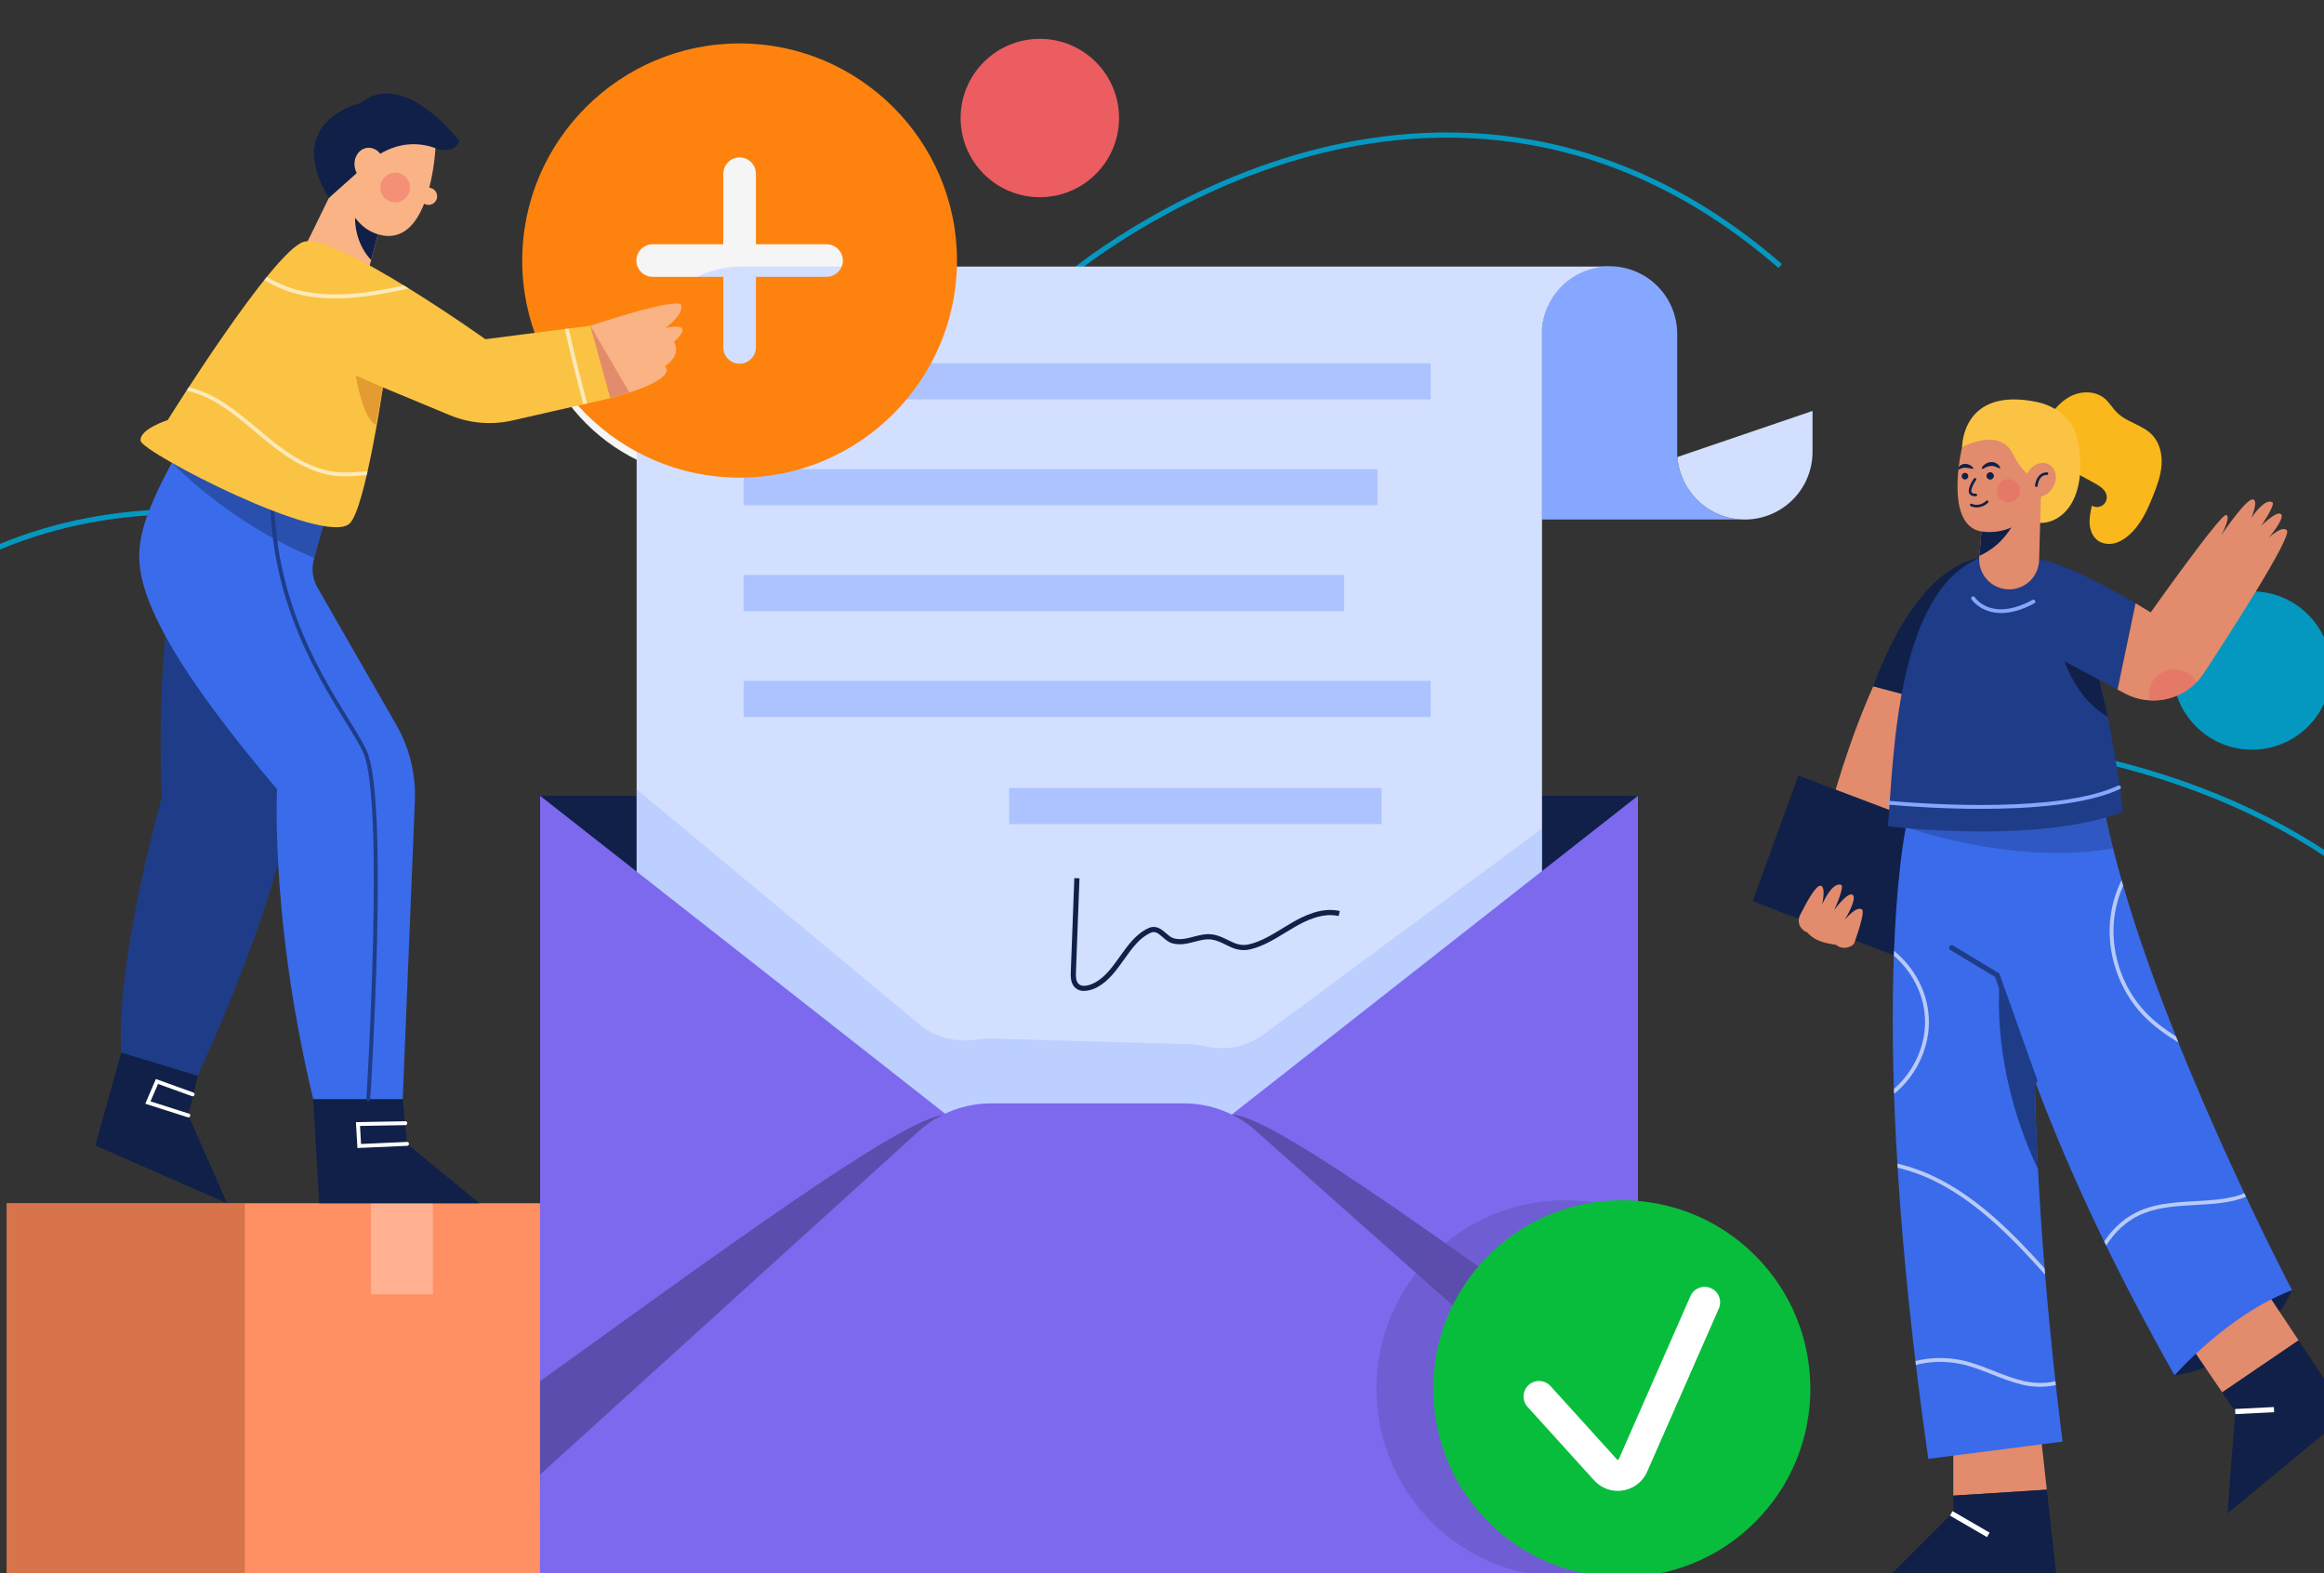 <svg width="195" height="132" viewBox="0 0 195 132" fill="none" xmlns="http://www.w3.org/2000/svg">
<rect x="0" y="0" width="195" height="132" fill="#333333" stroke="none"/>
<path d="M90.061 23.064L89.782 22.732C89.859 22.668 97.583 16.239 108.751 12.979C119.067 9.966 134.515 9.113 149.516 22.157L149.231 22.484C134.383 9.573 119.097 10.412 108.887 13.391C97.808 16.625 90.137 23 90.061 23.064Z" fill="#0498C1"/>
<path d="M60.52 40.228C69.376 40.228 76.555 33.051 76.555 24.199C76.555 15.347 69.376 8.171 60.52 8.171C51.663 8.171 44.483 15.347 44.483 24.199C44.483 33.051 51.663 40.228 60.52 40.228Z" fill="#F6F5F5"/>
<path d="M91.948 14.599C94.544 12.005 94.544 7.799 91.948 5.205C89.353 2.61 85.145 2.61 82.549 5.205C79.954 7.799 79.954 12.005 82.549 14.599C85.145 17.193 89.353 17.193 91.948 14.599Z" fill="#EB5D60"/>
<path d="M193.66 60.954C196.256 58.36 196.256 54.154 193.66 51.56C191.065 48.965 186.857 48.965 184.261 51.56C181.666 54.154 181.666 58.36 184.261 60.954C186.857 63.548 191.065 63.548 193.66 60.954Z" fill="#0498C1"/>
<path d="M208.223 132.173L207.84 131.97C215.636 117.282 216.461 101.493 210.105 88.653C203.419 75.152 189.781 66.07 171.697 63.077L171.768 62.649C189.993 65.665 203.742 74.832 210.493 88.459C216.913 101.428 216.085 117.36 208.223 132.173Z" fill="#0498C1"/>
<path d="M-5.087 132.796C-14.478 122.686 -20.674 110.519 -23.003 97.592C-25.174 85.559 -23.774 73.618 -19.052 63.972C-11.764 49.069 2.346 41.387 19.652 42.9L19.615 43.328C2.494 41.837 -11.458 49.429 -18.665 64.163C-23.344 73.727 -24.734 85.572 -22.579 97.515C-20.265 110.356 -14.103 122.454 -4.769 132.501L-5.087 132.796Z" fill="#0498C1"/>
<path d="M56.33 100.952H0.562V132.33H56.33V100.952Z" fill="#FF9064"/>
<path opacity="0.5" d="M20.544 100.952H0.562V132.33H20.544V100.952Z" fill="#B25834"/>
<path opacity="0.3" d="M31.12 100.952V108.596H36.321V100.952H31.12Z" fill="white"/>
<path d="M137.436 66.768H45.315V132.33H137.436V66.768Z" fill="#102048"/>
<path d="M146.406 43.589H129.364V28.04C129.357 26.534 129.949 25.087 131.01 24.017C132.071 22.947 133.513 22.342 135.02 22.335C136.527 22.328 137.976 22.92 139.046 23.98C140.117 25.041 140.722 26.483 140.729 27.989V28.04V37.91C140.729 37.957 140.729 38.009 140.729 38.057V38.356L140.746 38.347C140.855 39.773 141.498 41.105 142.548 42.077C143.597 43.049 144.975 43.589 146.406 43.589Z" fill="#86A7FF"/>
<path d="M152.084 34.478V37.914C152.084 39.382 151.515 40.792 150.496 41.85C149.477 42.907 148.089 43.528 146.621 43.584C145.154 43.639 143.722 43.124 142.627 42.147C141.531 41.17 140.857 39.806 140.746 38.343L152.084 34.478Z" fill="#D3DFFF"/>
<path d="M135.046 22.366C134.924 22.366 134.808 22.37 134.69 22.379C134.612 22.383 134.539 22.387 134.465 22.396C134.391 22.404 134.305 22.413 134.222 22.426C134.175 22.431 134.127 22.439 134.079 22.448C134.031 22.456 133.958 22.469 133.902 22.482C133.816 22.499 133.73 22.517 133.645 22.539C133.523 22.569 133.402 22.604 133.28 22.647C133.219 22.665 133.159 22.686 133.103 22.708C133.047 22.729 132.985 22.751 132.931 22.773C132.85 22.803 132.771 22.837 132.693 22.876C132.622 22.906 132.553 22.94 132.486 22.977C132.465 22.986 132.445 22.996 132.425 23.007C132.364 23.037 132.303 23.072 132.243 23.106C132.004 23.239 131.777 23.391 131.562 23.561C131.502 23.609 131.436 23.661 131.38 23.708C131.323 23.756 131.25 23.821 131.185 23.88C131.12 23.938 131.059 24.001 130.998 24.062C130.828 24.235 130.669 24.419 130.522 24.612C130.457 24.698 130.397 24.784 130.336 24.869C130.145 25.16 129.978 25.466 129.837 25.784C129.803 25.861 129.772 25.944 129.737 26.026C129.645 26.275 129.569 26.53 129.508 26.789C129.491 26.879 129.473 26.966 129.455 27.053C129.425 27.231 129.4 27.412 129.386 27.595V107.265H53.418V31.217C53.419 28.869 54.353 26.617 56.014 24.958C57.675 23.298 59.928 22.366 62.277 22.366H135.046Z" fill="#D3DFFF"/>
<path d="M120.045 30.48H62.398V33.512H120.045V30.48Z" fill="#ADC3FF"/>
<path d="M115.578 39.361H62.398V42.393H115.578V39.361Z" fill="#ADC3FF"/>
<path d="M112.775 48.242H62.398V51.275H112.775V48.242Z" fill="#ADC3FF"/>
<path d="M120.045 57.123H62.398V60.155H120.045V57.123Z" fill="#ADC3FF"/>
<path d="M115.928 66.113H84.675V69.145H115.928V66.113Z" fill="#ADC3FF"/>
<path d="M90.965 83.141C90.622 83.141 90.303 83.024 90.085 82.723C89.817 82.354 89.836 81.847 89.848 81.511L90.143 73.675L90.576 73.691L90.281 81.528C90.268 81.893 90.269 82.24 90.436 82.47C90.804 82.978 91.69 82.539 91.865 82.445C92.737 81.977 93.364 81.097 93.97 80.245C94.644 79.303 95.341 78.32 96.394 77.86C97.019 77.586 97.479 77.987 97.851 78.307C98.061 78.49 98.259 78.661 98.469 78.722C99.02 78.885 99.568 78.743 100.149 78.591C100.664 78.457 101.194 78.317 101.74 78.401C102.239 78.478 102.642 78.676 103.032 78.869C103.608 79.153 104.107 79.399 104.826 79.225C105.819 78.986 106.741 78.421 107.633 77.874C107.89 77.717 108.147 77.558 108.41 77.407C109.413 76.825 110.919 76.09 112.417 76.434L112.321 76.856C110.969 76.548 109.566 77.236 108.627 77.782C108.37 77.931 108.113 78.088 107.856 78.244C106.936 78.808 105.984 79.391 104.925 79.646C104.052 79.856 103.433 79.553 102.837 79.257C102.477 79.08 102.105 78.896 101.671 78.829C101.213 78.759 100.749 78.881 100.256 79.01C99.643 79.169 99.012 79.334 98.343 79.137C98.043 79.052 97.799 78.838 97.564 78.634C97.177 78.298 96.923 78.101 96.566 78.256C95.623 78.668 94.991 79.555 94.322 80.495C93.687 81.387 93.03 82.31 92.069 82.826C91.731 83.017 91.353 83.125 90.965 83.141Z" fill="#102048"/>
<path opacity="0.3" d="M129.385 69.513V107.26H53.418V66.225L77.15 85.959C78.458 87.051 80.175 87.466 81.864 87.228C82.359 87.158 82.859 87.13 83.359 87.142L99.535 87.597C100.092 87.615 100.646 87.683 101.191 87.8C102.868 88.165 104.62 87.831 106.006 86.809L129.385 69.513Z" fill="#86A7FF"/>
<path d="M79.953 93.947L79.32 94.649L50.731 126.336L45.317 132.332V66.767L79.953 93.947Z" fill="#7D69ED"/>
<path d="M137.436 66.768L102.799 93.947L137.436 132.33V66.768Z" fill="#7D69ED"/>
<path d="M79.32 94.649L50.731 126.336L45.317 127.527V115.874C59.607 105.637 75.64 93.768 79.302 93.511L79.32 94.649Z" fill="#5B4DAD"/>
<path d="M103.433 94.649L132.022 126.336L137.436 127.527V115.874C123.146 105.637 107.113 93.768 103.45 93.511L103.433 94.649Z" fill="#5B4DAD"/>
<path d="M137.436 132.33H45.315L45.332 123.704L77.075 94.921C78.742 93.41 80.911 92.574 83.161 92.575H99.344C101.559 92.574 103.697 93.386 105.354 94.856L137.53 123.407L137.436 132.33Z" fill="#7D69ED"/>
<path opacity="0.4" d="M142.5 127.698C148.678 121.522 148.678 111.51 142.5 105.335C136.322 99.16 126.305 99.16 120.127 105.335C113.949 111.511 113.949 121.522 120.127 127.698C126.305 133.873 136.322 133.873 142.5 127.698Z" fill="#5B4DAD"/>
<path d="M147.268 127.698C153.446 121.523 153.446 111.511 147.268 105.335C141.09 99.16 131.073 99.16 124.895 105.335C118.717 111.511 118.717 121.523 124.895 127.698C131.073 133.873 141.09 133.873 147.268 127.698Z" fill="#09BD3C"/>
<path d="M135.743 125.085C135.369 125.086 134.998 125.007 134.656 124.855C134.314 124.703 134.008 124.481 133.758 124.203L128.161 118.025C127.935 117.769 127.82 117.434 127.839 117.093C127.858 116.752 128.011 116.432 128.264 116.203C128.518 115.974 128.851 115.854 129.193 115.868C129.534 115.883 129.856 116.031 130.089 116.281L135.686 122.458C135.694 122.469 135.706 122.477 135.719 122.482C135.733 122.486 135.747 122.487 135.761 122.484C135.775 122.483 135.788 122.477 135.799 122.469C135.81 122.46 135.819 122.448 135.824 122.435L141.848 108.726C141.99 108.416 142.248 108.173 142.567 108.051C142.887 107.93 143.241 107.938 143.554 108.075C143.867 108.213 144.113 108.467 144.239 108.785C144.366 109.102 144.362 109.456 144.229 109.771L138.205 123.48C137.994 123.957 137.649 124.362 137.212 124.647C136.775 124.932 136.265 125.084 135.743 125.085V125.085Z" fill="white"/>
<path d="M26.28 92.215L26.785 100.951H40.221L34.153 95.969L33.792 92.215L31.408 89.904L26.28 92.215Z" fill="#102048"/>
<path d="M10.17 88.315L8.003 96.113L19.056 100.951L15.804 93.587L16.599 90.265L13.854 86.655L10.17 88.315Z" fill="#102048"/>
<path d="M14.432 49.612C14.432 49.612 13.131 55.027 13.565 66.941C13.565 66.941 9.737 80.299 10.17 88.314L16.599 90.263C19.968 82.782 22.737 75.585 24.21 69.004C24.944 66.679 24.931 64.182 24.173 61.865L21.078 52.429L14.432 49.612Z" fill="#1F3C88"/>
<path d="M34.811 67.192L33.792 92.215H26.28C24.322 84.066 23.593 77.108 23.338 72.446C23.125 68.517 23.247 66.221 23.247 66.221C18.418 60.524 15.549 56.409 13.88 53.363C11.401 48.841 11.553 46.669 11.829 45.136C12.202 43.095 13.528 40.453 14.425 38.828C14.928 37.927 15.297 37.338 15.297 37.338L27.867 41.387L26.367 46.806L26.341 46.897C26.23 47.301 26.2 47.723 26.253 48.139C26.306 48.555 26.441 48.956 26.649 49.319L33.242 60.795C34.357 62.737 34.9 64.954 34.811 67.192Z" fill="#3A6BEA"/>
<path d="M30.903 92.377H30.892C30.849 92.374 30.81 92.354 30.781 92.322C30.753 92.29 30.738 92.248 30.741 92.205C30.756 91.954 32.306 67.073 30.466 63.113C30.143 62.417 29.595 61.53 28.96 60.502C26.303 56.2 21.861 49.001 22.794 38.625C22.795 38.603 22.801 38.582 22.81 38.562C22.82 38.542 22.834 38.525 22.851 38.511C22.867 38.496 22.887 38.486 22.908 38.479C22.929 38.473 22.951 38.471 22.973 38.474C23.016 38.478 23.056 38.498 23.084 38.532C23.111 38.565 23.125 38.607 23.121 38.65C22.198 48.918 26.606 56.06 29.24 60.328C29.88 61.364 30.432 62.26 30.764 62.973C32.638 67.007 31.132 91.194 31.067 92.222C31.065 92.264 31.047 92.304 31.016 92.333C30.985 92.362 30.945 92.377 30.903 92.377Z" fill="#1F3C88"/>
<path opacity="0.6" d="M27.867 41.387L26.367 46.806C20.585 44.428 16.423 40.809 14.426 38.831C14.929 37.93 15.298 37.34 15.298 37.34L27.867 41.387Z" fill="#1F3C88"/>
<path d="M29.991 96.319L29.864 94.148L34.006 94.074C34.027 94.072 34.049 94.075 34.07 94.082C34.09 94.09 34.109 94.101 34.124 94.117C34.14 94.132 34.152 94.15 34.16 94.17C34.168 94.19 34.172 94.212 34.171 94.233C34.172 94.255 34.168 94.276 34.16 94.296C34.152 94.316 34.141 94.334 34.126 94.349C34.111 94.365 34.093 94.377 34.074 94.385C34.054 94.394 34.033 94.398 34.012 94.399L30.208 94.468L30.294 95.98L34.144 95.808C34.187 95.806 34.229 95.822 34.261 95.851C34.293 95.88 34.313 95.921 34.315 95.964C34.317 96.007 34.302 96.05 34.273 96.082C34.244 96.114 34.203 96.133 34.16 96.135L29.991 96.319Z" fill="white"/>
<path d="M15.804 93.749C15.788 93.749 15.771 93.747 15.755 93.742L12.19 92.604L13.079 90.529L16.221 91.665C16.261 91.679 16.294 91.71 16.313 91.749C16.331 91.787 16.333 91.832 16.318 91.873C16.304 91.913 16.273 91.946 16.235 91.964C16.195 91.982 16.151 91.984 16.11 91.97L13.257 90.942L12.629 92.406L15.854 93.434C15.891 93.446 15.923 93.471 15.943 93.504C15.963 93.537 15.971 93.576 15.965 93.614C15.959 93.653 15.94 93.688 15.91 93.713C15.881 93.738 15.843 93.752 15.804 93.752V93.749Z" fill="white"/>
<path d="M32.31 17.409L32.075 18.285L31.139 21.824L30.506 24.198L24.872 22.175L27.589 16.616L28.916 14.701L32.31 17.409Z" fill="#F9B384"/>
<path d="M32.076 18.285L31.139 21.824C29.48 20.025 29.817 17.773 29.817 17.773L32.076 18.285Z" fill="#102048"/>
<path d="M36.537 12.427C36.537 12.427 36.176 20.441 32.131 19.756C28.086 19.07 28.158 12.174 28.158 12.174L33.431 10.479L36.537 12.427Z" fill="#F9B384"/>
<path d="M30.921 13.638C30.921 13.638 33.241 11.246 36.537 12.427C36.537 12.427 37.994 13.041 38.56 11.849C38.56 11.849 33.9 5.68 30.245 8.654C30.245 8.654 23.689 10.089 27.588 16.615L30.921 13.638Z" fill="#102048"/>
<path d="M31.217 15.227C31.896 15.119 32.345 14.401 32.221 13.623C32.097 12.845 31.446 12.303 30.768 12.411C30.089 12.519 29.639 13.237 29.763 14.015C29.887 14.793 30.538 15.335 31.217 15.227Z" fill="#F9B384"/>
<path d="M36.67 16.586C36.733 16.192 36.466 15.821 36.072 15.758C35.678 15.694 35.307 15.962 35.243 16.355C35.179 16.749 35.447 17.12 35.841 17.184C36.235 17.247 36.606 16.98 36.67 16.586Z" fill="#F9B384"/>
<path opacity="0.4" d="M33.16 16.978C33.848 16.978 34.406 16.42 34.406 15.732C34.406 15.044 33.848 14.486 33.16 14.486C32.471 14.486 31.913 15.044 31.913 15.732C31.913 16.42 32.471 16.978 33.16 16.978Z" fill="#EB5D60"/>
<path d="M62.058 3.644C52.008 3.644 43.818 11.823 43.818 21.861C43.818 31.899 52.008 40.079 62.058 40.079C72.109 40.079 80.299 31.899 80.299 21.861C80.299 11.823 72.109 3.644 62.058 3.644ZM69.355 23.227H63.426V29.148C63.426 29.895 62.806 30.514 62.058 30.514C61.31 30.514 60.69 29.895 60.69 29.148V23.227H54.762C54.014 23.227 53.394 22.608 53.394 21.861C53.394 21.114 54.014 20.495 54.762 20.495H60.69V14.574C60.69 13.827 61.31 13.208 62.058 13.208C62.806 13.208 63.426 13.827 63.426 14.574V20.495H69.355C70.103 20.495 70.723 21.114 70.723 21.861C70.723 22.608 70.103 23.227 69.355 23.227Z" fill="#FD830E"/>
<path d="M56.547 28.695C56.547 28.695 57.293 29.717 55.776 30.739C55.776 30.739 56.985 31.567 52.816 32.932C52.352 33.084 51.823 33.239 51.216 33.404L49.539 27.33C49.539 27.33 56.981 24.818 57.168 25.623C57.355 26.429 55.837 27.517 55.837 27.517C55.837 27.517 58.502 26.862 56.547 28.695Z" fill="#F9B384"/>
<path d="M49.539 27.329L40.727 28.459C40.727 28.459 28.049 19.433 25.449 20.299C22.849 21.165 14.071 35.245 14.071 35.245C14.071 35.245 11.687 36.004 11.795 36.979C11.903 37.954 27.29 45.928 29.349 43.91C30.644 42.639 32.131 32.502 32.131 32.502L37.738 34.832C39.4 35.524 41.237 35.68 42.992 35.28L51.214 33.406L49.539 27.329Z" fill="#FBC343"/>
<g opacity="0.8">
<path opacity="0.8" d="M48.981 32.755C48.679 31.573 48.381 30.419 48.114 29.309C48.04 29 47.971 28.685 47.903 28.367C47.844 28.099 47.784 27.83 47.721 27.561L47.397 27.603C47.462 27.88 47.525 28.158 47.585 28.435C47.654 28.755 47.724 29.073 47.799 29.385C48.068 30.499 48.363 31.651 48.667 32.835C48.759 33.196 48.852 33.559 48.944 33.922L49.261 33.85C49.166 33.485 49.073 33.12 48.981 32.755Z" fill="white"/>
<path opacity="0.8" d="M33.896 23.952C33.762 23.981 33.629 24.011 33.494 24.037C31.052 24.546 28.436 24.958 25.885 24.526C24.646 24.323 23.457 23.885 22.382 23.235L22.176 23.492C23.295 24.177 24.537 24.638 25.831 24.851C28.439 25.291 31.088 24.875 33.561 24.36C33.806 24.309 34.051 24.254 34.296 24.202L33.896 23.952Z" fill="white"/>
<path opacity="0.8" d="M30.517 39.558C29.783 39.618 29.024 39.681 28.288 39.612C26.123 39.411 24.203 38.065 22.948 37.069C22.502 36.717 22.065 36.351 21.63 35.985C20.523 35.053 19.373 34.089 18.087 33.371C17.382 32.976 16.627 32.677 15.843 32.481C15.779 32.579 15.719 32.671 15.658 32.766C16.453 32.954 17.217 33.253 17.928 33.654C19.193 34.358 20.329 35.311 21.425 36.233C21.863 36.602 22.302 36.97 22.75 37.325C24.035 38.345 26.007 39.724 28.262 39.936C29.028 40.007 29.805 39.943 30.549 39.882C30.623 39.876 30.697 39.872 30.77 39.866C30.796 39.756 30.821 39.646 30.846 39.535C30.736 39.544 30.628 39.548 30.517 39.558Z" fill="white"/>
</g>
<path d="M32.131 32.502L29.848 31.501C29.848 31.501 30.431 35.125 31.532 35.644L32.131 32.502Z" fill="#E49B31"/>
<path d="M52.811 32.932C52.348 33.084 51.819 33.239 51.212 33.404L49.539 27.33L52.811 32.932Z" fill="#E28B6D"/>
<path d="M153.094 69.576L158.403 71.959L162.357 58.943L157.178 57.581C155.808 60.641 154.411 64.559 153.094 69.576Z" fill="#E28B6D"/>
<path d="M157.178 57.581L162.357 58.943L166.779 46.798C166.779 46.798 161.437 46.076 157.178 57.581Z" fill="#102048"/>
<path d="M150.891 65.066L147.062 75.607L161.365 81.095L164.255 70.12L150.891 65.066Z" fill="#102048"/>
<path d="M155.596 79.113C155.493 79.411 154.636 79.769 154.087 79.285C153.016 79.095 152.293 78.96 151.626 78.222C151.026 77.992 150.756 77.339 151.031 76.79C151.556 75.737 152.371 74.252 152.757 74.311C153.243 74.385 152.891 75.884 152.891 75.884C152.891 75.884 153.701 73.982 154.47 74.233C154.813 74.346 153.988 76.156 153.905 76.347C154.034 76.176 155.062 74.791 155.456 75.082C155.849 75.372 154.891 77.01 154.789 77.183C154.9 77.045 155.803 75.958 156.242 76.317C156.433 76.472 156.134 77.577 155.596 79.113Z" fill="#E28B6D"/>
<path d="M182.459 115.392C182.459 115.392 189.394 114.634 192.317 108.244L184.623 108.678L182.459 115.392Z" fill="#102048"/>
<path d="M190.117 108.316L183.471 112.432L186.46 116.822L192.869 112.457L190.117 108.316Z" fill="#E28B6D"/>
<path d="M196.979 118.641L192.869 112.457L186.46 116.822L187.552 118.425L186.902 126.981L196.979 118.641Z" fill="#102048"/>
<path d="M190.792 118.051L187.538 118.216L187.56 118.648L190.814 118.483L190.792 118.051Z" fill="white"/>
<path d="M171.19 120.013L163.894 119.58V125.485L171.743 124.986L171.19 120.013Z" fill="#E28B6D"/>
<path d="M163.894 125.485V126.873L158.403 132.36H172.562L171.743 124.986L163.894 125.485Z" fill="#102048"/>
<path d="M163.832 126.785L163.615 127.16L166.724 128.965L166.942 128.59L163.832 126.785Z" fill="white"/>
<path d="M170.821 82.315C170.709 85.001 170.688 87.835 170.736 90.69C170.779 93.168 170.87 95.659 171.001 98.102C171.625 110.22 173.067 120.951 173.067 120.951L161.798 122.398C156.454 85.14 159.922 69.396 159.922 69.396L164.833 68.395L169.193 67.508L174.079 66.511C174.018 66.602 173.957 66.697 173.901 66.797C173.156 68.015 172.566 69.635 172.111 71.559C171.398 74.552 171 78.269 170.821 82.315Z" fill="#3A6BEA"/>
<path d="M171 98.102C166.274 88.064 168.047 80.084 168.047 80.084L170.821 82.312C170.709 84.998 170.687 87.831 170.735 90.686C170.778 93.168 170.869 95.663 171 98.102Z" fill="#1F3C88"/>
<path d="M192.319 108.244C186.902 110.3 182.461 115.392 182.461 115.392C177.785 107.13 173.793 98.835 170.737 90.69C168.193 83.914 166.299 77.242 165.202 70.787C165.068 69.986 164.945 69.189 164.834 68.395C164.821 68.322 164.808 68.244 164.799 68.171L169.194 67.508L173.909 66.797L176.289 66.438C176.546 67.954 176.889 69.539 177.298 71.173C181.392 87.483 192.319 108.244 192.319 108.244Z" fill="#3A6BEA"/>
<g opacity="0.8">
<path opacity="0.8" d="M182.785 87.472L182.58 86.958C181.692 86.391 180.842 85.766 180.111 85.017C178.067 82.922 177.034 79.819 177.414 76.918C177.535 76.021 177.782 75.146 178.15 74.319C178.103 74.16 178.059 74.002 178.013 73.846C177.546 74.8 177.235 75.823 177.092 76.876C176.699 79.875 177.767 83.079 179.878 85.243C180.737 86.124 181.744 86.831 182.785 87.472Z" fill="white"/>
<path opacity="0.8" d="M188.456 100.411C188.411 100.315 188.365 100.219 188.32 100.121C187.124 100.61 185.691 100.694 184.205 100.778C182.704 100.863 181.152 100.949 179.792 101.481C178.409 102.02 177.337 102.981 176.558 104.16L176.729 104.503C177.481 103.304 178.534 102.32 179.913 101.783C181.226 101.269 182.752 101.183 184.226 101.097C185.701 101.012 187.187 100.935 188.456 100.411Z" fill="white"/>
<path opacity="0.8" d="M162.493 99.176C166.098 101.006 169.018 104.072 171.6 106.949C171.585 106.772 171.57 106.593 171.556 106.414C169.025 103.61 166.163 100.673 162.641 98.888C161.55 98.332 160.396 97.909 159.203 97.63L159.224 97.972C160.357 98.245 161.454 98.648 162.493 99.176Z" fill="white"/>
<path opacity="0.8" d="M172.463 115.889C171.56 116.104 170.577 116.05 169.76 115.859C168.912 115.661 168.081 115.332 167.274 115.015C166.417 114.678 165.532 114.33 164.617 114.128C163.328 113.855 161.995 113.876 160.716 114.19C160.729 114.297 160.743 114.407 160.756 114.515C161.998 114.205 163.294 114.18 164.547 114.445C165.441 114.64 166.314 114.985 167.157 115.318C167.973 115.639 168.815 115.972 169.685 116.175C170.609 116.395 171.569 116.408 172.498 116.212C172.487 116.108 172.472 115.997 172.463 115.889Z" fill="white"/>
<path opacity="0.8" d="M161.516 85.389C161.635 87.657 160.604 89.89 158.911 91.366C158.911 91.503 158.921 91.644 158.926 91.783C160.812 90.248 161.969 87.828 161.84 85.372C161.726 83.188 160.601 81.142 158.926 79.779C158.921 79.914 158.915 80.051 158.911 80.189C160.411 81.491 161.414 83.378 161.516 85.389Z" fill="white"/>
</g>
<path opacity="0.4" d="M177.292 71.173C175.582 71.468 173.848 71.597 172.113 71.559C169.79 71.506 167.477 71.248 165.2 70.788C162.053 70.168 159.921 69.397 159.921 69.397L164.832 68.396C164.818 68.323 164.805 68.245 164.797 68.172L169.192 67.509L174.078 66.512C174.017 66.603 173.956 66.698 173.9 66.798L176.279 66.438C176.538 67.954 176.881 69.539 177.292 71.173Z" fill="#1F3C88"/>
<path d="M170.735 90.911C170.69 90.911 170.646 90.897 170.61 90.871C170.573 90.845 170.546 90.809 170.531 90.767L167.4 81.967L163.637 79.696C163.591 79.665 163.559 79.617 163.547 79.563C163.536 79.508 163.545 79.452 163.574 79.404C163.603 79.357 163.648 79.323 163.702 79.308C163.755 79.293 163.813 79.299 163.861 79.326L167.757 81.672L170.939 90.617C170.949 90.644 170.953 90.672 170.952 90.7C170.951 90.729 170.944 90.757 170.931 90.782C170.919 90.808 170.902 90.831 170.881 90.85C170.86 90.869 170.835 90.884 170.808 90.894C170.785 90.904 170.76 90.91 170.735 90.911Z" fill="#1F3C88"/>
<path d="M178.125 68.12C170.865 70.879 158.403 69.329 158.403 69.329C158.911 64.056 158.945 48.46 167.072 46.51L170.704 46.891C172.607 47.636 174.094 50.479 175.212 53.854C175.884 55.864 176.421 58.064 176.846 60.126C177.739 64.435 178.125 68.12 178.125 68.12Z" fill="#1F3C88"/>
<path d="M176.844 60.125C173.425 58.137 172.705 53.657 172.705 53.657L175.21 53.853C175.884 55.867 176.421 58.063 176.844 60.125Z" fill="#102048"/>
<path d="M170.702 46.889L170.214 53.874L177.672 57.856L179.182 50.618C172.626 46.745 170.702 46.889 170.702 46.889Z" fill="#1F3C88"/>
<path d="M184.912 56.491C184.737 56.759 184.536 57.01 184.312 57.241C183.902 57.665 183.419 58.014 182.887 58.269C182.167 58.617 181.375 58.791 180.576 58.775C179.777 58.759 178.993 58.554 178.288 58.178L177.676 57.853L179.189 50.614C179.592 50.856 180.012 51.108 180.459 51.381C180.459 51.381 186.363 43.041 186.796 43.205C187.186 43.348 186.523 44.639 186.388 44.895C186.646 44.518 188.56 41.711 189.071 41.906C189.479 42.057 188.963 43.305 188.9 43.457C189.017 43.286 190.044 41.776 190.664 42.14C190.95 42.312 189.845 43.946 189.737 44.111C189.87 43.98 191.097 42.794 191.401 43.149C191.704 43.505 190.521 44.926 190.386 45.086C190.508 44.977 191.557 44.064 191.891 44.505C192.324 45.075 186.959 53.371 184.912 56.491Z" fill="#E28B6D"/>
<path opacity="0.4" d="M184.31 57.238C183.899 57.663 183.417 58.011 182.884 58.266C182.101 58.646 181.234 58.818 180.366 58.764C180.327 58.607 180.308 58.445 180.309 58.283C180.31 57.811 180.467 57.353 180.756 56.979C181.045 56.606 181.449 56.339 181.906 56.219C182.363 56.1 182.847 56.135 183.281 56.319C183.716 56.504 184.078 56.827 184.31 57.238Z" fill="#EB5D60"/>
<path d="M166.215 67.862C163.01 67.862 160.14 67.658 158.732 67.537L158.56 67.523C158.518 67.521 158.478 67.503 158.448 67.472C158.419 67.441 158.403 67.4 158.404 67.357C158.404 67.314 158.421 67.274 158.451 67.244C158.482 67.215 158.522 67.198 158.565 67.198L158.758 67.213C161.967 67.488 172.816 68.205 177.73 65.914C177.769 65.896 177.813 65.894 177.854 65.909C177.894 65.923 177.927 65.953 177.945 65.992C177.963 66.031 177.965 66.076 177.951 66.116C177.936 66.157 177.906 66.19 177.867 66.208C175.057 67.52 170.357 67.862 166.215 67.862Z" fill="#86A7FF"/>
<path d="M167.916 51.435C166.192 51.435 165.43 50.296 165.418 50.28C165.397 50.244 165.39 50.2 165.4 50.159C165.409 50.118 165.435 50.083 165.47 50.06C165.505 50.037 165.548 50.029 165.59 50.037C165.631 50.045 165.668 50.069 165.692 50.103C165.748 50.189 167.109 52.187 170.535 50.337C170.554 50.326 170.575 50.318 170.597 50.315C170.619 50.312 170.641 50.313 170.662 50.319C170.684 50.325 170.704 50.335 170.721 50.348C170.739 50.362 170.753 50.379 170.763 50.399C170.774 50.418 170.78 50.44 170.782 50.462C170.784 50.484 170.782 50.506 170.775 50.527C170.768 50.548 170.757 50.567 170.742 50.584C170.727 50.601 170.709 50.614 170.689 50.623C169.577 51.224 168.657 51.435 167.916 51.435Z" fill="#86A7FF"/>
<path d="M173.621 33.308C174.531 32.794 175.76 32.751 176.567 33.413C176.988 33.755 177.258 34.253 177.649 34.633C178.486 35.446 179.792 35.65 180.591 36.498C181.211 37.153 181.432 38.107 181.37 39.007C181.308 39.906 180.992 40.766 180.656 41.603C180.177 42.797 179.627 44.011 178.667 44.871C178.301 45.2 177.873 45.471 177.393 45.584C176.913 45.698 176.379 45.624 175.989 45.327C175.577 45.011 175.374 44.482 175.338 43.963C175.302 43.445 175.413 42.93 175.522 42.421C175.654 42.502 175.806 42.544 175.96 42.543C176.115 42.542 176.266 42.497 176.396 42.414C176.526 42.331 176.63 42.212 176.696 42.073C176.762 41.933 176.788 41.778 176.769 41.624C176.708 41.11 176.198 40.783 175.741 40.533L173.469 39.289C173.027 39.046 172.573 38.796 172.24 38.416C171.683 37.782 171.236 36.388 171.605 35.589C172.014 34.698 172.766 33.789 173.621 33.308Z" fill="#FBB81D"/>
<path d="M164.634 37.52C164.634 37.52 164.588 32.387 170.965 33.739C172.037 33.965 172.997 34.554 173.682 35.408C174.72 36.693 175.385 42.091 172.418 43.585C168.701 45.462 164.634 37.52 164.634 37.52Z" fill="#FBC343"/>
<path d="M171.242 41.852L171.095 47.008C171.076 47.639 170.82 48.24 170.379 48.692C169.937 49.144 169.342 49.413 168.711 49.446C168.667 49.45 168.625 49.45 168.58 49.45C168.232 49.45 167.887 49.377 167.568 49.236C167.249 49.096 166.963 48.89 166.728 48.633C166.492 48.377 166.313 48.074 166.201 47.744C166.088 47.414 166.046 47.064 166.076 46.717L166.084 46.632L166.422 42.715L166.851 42.637L171.242 41.852Z" fill="#E28B6D"/>
<path d="M169.057 43.694C168.451 44.999 167.396 46.043 166.084 46.635L166.422 42.718L166.851 42.641L169.057 43.694Z" fill="#102048"/>
<path d="M164.634 37.52C164.634 37.52 163.005 44.289 166.422 44.614C169.839 44.938 171.244 41.852 171.244 41.852L171.678 38.007L169.565 34.975L166.205 36.003L164.634 37.52Z" fill="#E28B6D"/>
<path d="M164.634 37.52C164.634 37.52 167.775 35.759 168.914 38.116C169.709 39.758 170.919 40.66 172.111 40.119C173.302 39.577 172.327 35.679 172.327 35.679L167.885 34.541L165.228 36.058L164.634 37.52Z" fill="#FBC343"/>
<path d="M172.264 40.882C172.674 40.172 172.53 39.323 171.944 38.984C171.357 38.645 170.549 38.946 170.139 39.656C169.73 40.365 169.873 41.214 170.46 41.553C171.046 41.892 171.854 41.591 172.264 40.882Z" fill="#E28B6D"/>
<path d="M170.865 40.859H170.856C170.828 40.857 170.801 40.844 170.783 40.822C170.764 40.8 170.755 40.772 170.757 40.743C170.784 40.359 171.027 39.63 171.749 39.63C171.765 39.628 171.78 39.63 171.794 39.635C171.808 39.64 171.821 39.648 171.833 39.658C171.844 39.668 171.853 39.68 171.859 39.694C171.865 39.708 171.868 39.723 171.868 39.738C171.868 39.753 171.865 39.768 171.859 39.782C171.853 39.796 171.844 39.808 171.833 39.818C171.821 39.828 171.808 39.836 171.794 39.841C171.78 39.846 171.765 39.848 171.749 39.846C171.049 39.846 170.978 40.72 170.973 40.757C170.971 40.785 170.959 40.81 170.939 40.829C170.919 40.848 170.892 40.859 170.865 40.859Z" fill="#102048"/>
<path d="M165.152 39.951C165.152 40.006 165.135 40.059 165.105 40.105C165.075 40.15 165.031 40.186 164.981 40.207C164.93 40.227 164.874 40.233 164.821 40.222C164.767 40.212 164.718 40.185 164.679 40.147C164.64 40.108 164.614 40.059 164.603 40.005C164.593 39.951 164.598 39.895 164.619 39.845C164.64 39.794 164.675 39.751 164.721 39.721C164.766 39.69 164.82 39.674 164.875 39.674C164.948 39.674 165.019 39.703 165.071 39.755C165.123 39.807 165.152 39.877 165.152 39.951Z" fill="#102048"/>
<path d="M166.991 40.236C167.161 40.236 167.298 40.099 167.298 39.929C167.298 39.76 167.161 39.623 166.991 39.623C166.822 39.623 166.684 39.76 166.684 39.929C166.684 40.099 166.822 40.236 166.991 40.236Z" fill="#102048"/>
<path d="M165.73 41.637C165.49 41.637 165.327 41.562 165.245 41.413C165.031 41.022 165.528 40.289 165.629 40.146C165.646 40.124 165.671 40.109 165.699 40.104C165.727 40.1 165.756 40.107 165.779 40.123C165.802 40.14 165.818 40.164 165.823 40.192C165.828 40.22 165.822 40.249 165.807 40.272C165.543 40.642 165.33 41.117 165.435 41.308C165.481 41.394 165.6 41.428 165.784 41.419H165.79C165.818 41.42 165.843 41.432 165.862 41.452C165.881 41.471 165.892 41.497 165.893 41.524C165.894 41.551 165.884 41.578 165.866 41.599C165.848 41.619 165.823 41.632 165.796 41.635L165.73 41.637Z" fill="#102048"/>
<path opacity="0.4" d="M168.899 42.063C169.393 41.858 169.628 41.292 169.423 40.798C169.219 40.304 168.652 40.069 168.158 40.274C167.663 40.478 167.429 41.045 167.633 41.539C167.838 42.033 168.405 42.267 168.899 42.063Z" fill="#EB5D60"/>
<path d="M165.865 42.574C165.687 42.576 165.512 42.539 165.351 42.464C165.338 42.458 165.327 42.449 165.318 42.438C165.308 42.427 165.302 42.414 165.297 42.401C165.293 42.387 165.291 42.373 165.293 42.359C165.294 42.345 165.298 42.331 165.304 42.318C165.311 42.306 165.32 42.294 165.331 42.285C165.341 42.276 165.354 42.269 165.368 42.265C165.381 42.261 165.395 42.259 165.409 42.26C165.424 42.261 165.437 42.266 165.45 42.272C165.476 42.284 166.06 42.571 166.666 42.015C166.676 42.005 166.688 41.998 166.702 41.993C166.715 41.988 166.729 41.985 166.744 41.986C166.758 41.986 166.772 41.99 166.785 41.996C166.798 42.002 166.809 42.011 166.819 42.021C166.829 42.032 166.836 42.044 166.841 42.057C166.846 42.071 166.848 42.085 166.847 42.099C166.846 42.114 166.843 42.128 166.837 42.14C166.831 42.153 166.822 42.165 166.811 42.174C166.559 42.424 166.22 42.567 165.865 42.574Z" fill="#102048"/>
<path d="M165.482 39.34C165.299 39.287 165.111 39.254 164.921 39.241C164.838 39.236 164.754 39.245 164.674 39.267C164.584 39.292 164.495 39.326 164.411 39.367H164.401C164.393 39.371 164.384 39.372 164.375 39.372C164.366 39.372 164.358 39.37 164.35 39.367C164.342 39.363 164.335 39.358 164.329 39.352C164.323 39.345 164.318 39.338 164.315 39.33C164.312 39.322 164.31 39.313 164.31 39.304C164.31 39.296 164.312 39.287 164.315 39.279C164.364 39.163 164.45 39.067 164.559 39.004C164.673 38.943 164.802 38.913 164.931 38.919C165.052 38.925 165.17 38.957 165.277 39.012C165.385 39.067 165.479 39.144 165.555 39.237C165.561 39.244 165.565 39.252 165.567 39.26C165.569 39.269 165.57 39.277 165.569 39.286C165.567 39.294 165.565 39.303 165.56 39.31C165.556 39.318 165.55 39.324 165.543 39.33C165.536 39.336 165.527 39.34 165.518 39.342C165.509 39.344 165.499 39.344 165.49 39.342L165.482 39.34Z" fill="#102048"/>
<path d="M166.285 39.245C166.363 39.112 166.472 39 166.603 38.917C166.733 38.835 166.881 38.785 167.035 38.77C167.197 38.758 167.359 38.794 167.5 38.873C167.633 38.948 167.744 39.057 167.821 39.188C167.828 39.2 167.832 39.214 167.831 39.228C167.83 39.242 167.824 39.255 167.815 39.266C167.806 39.276 167.794 39.283 167.78 39.287C167.766 39.29 167.752 39.288 167.739 39.283H167.732C167.621 39.225 167.507 39.176 167.389 39.136C167.284 39.098 167.172 39.084 167.061 39.094C166.839 39.099 166.613 39.212 166.382 39.334L166.375 39.338C166.36 39.346 166.342 39.347 166.326 39.342C166.31 39.337 166.297 39.326 166.289 39.311C166.282 39.301 166.278 39.29 166.277 39.279C166.277 39.267 166.279 39.255 166.285 39.245Z" fill="#102048"/>
</svg>
